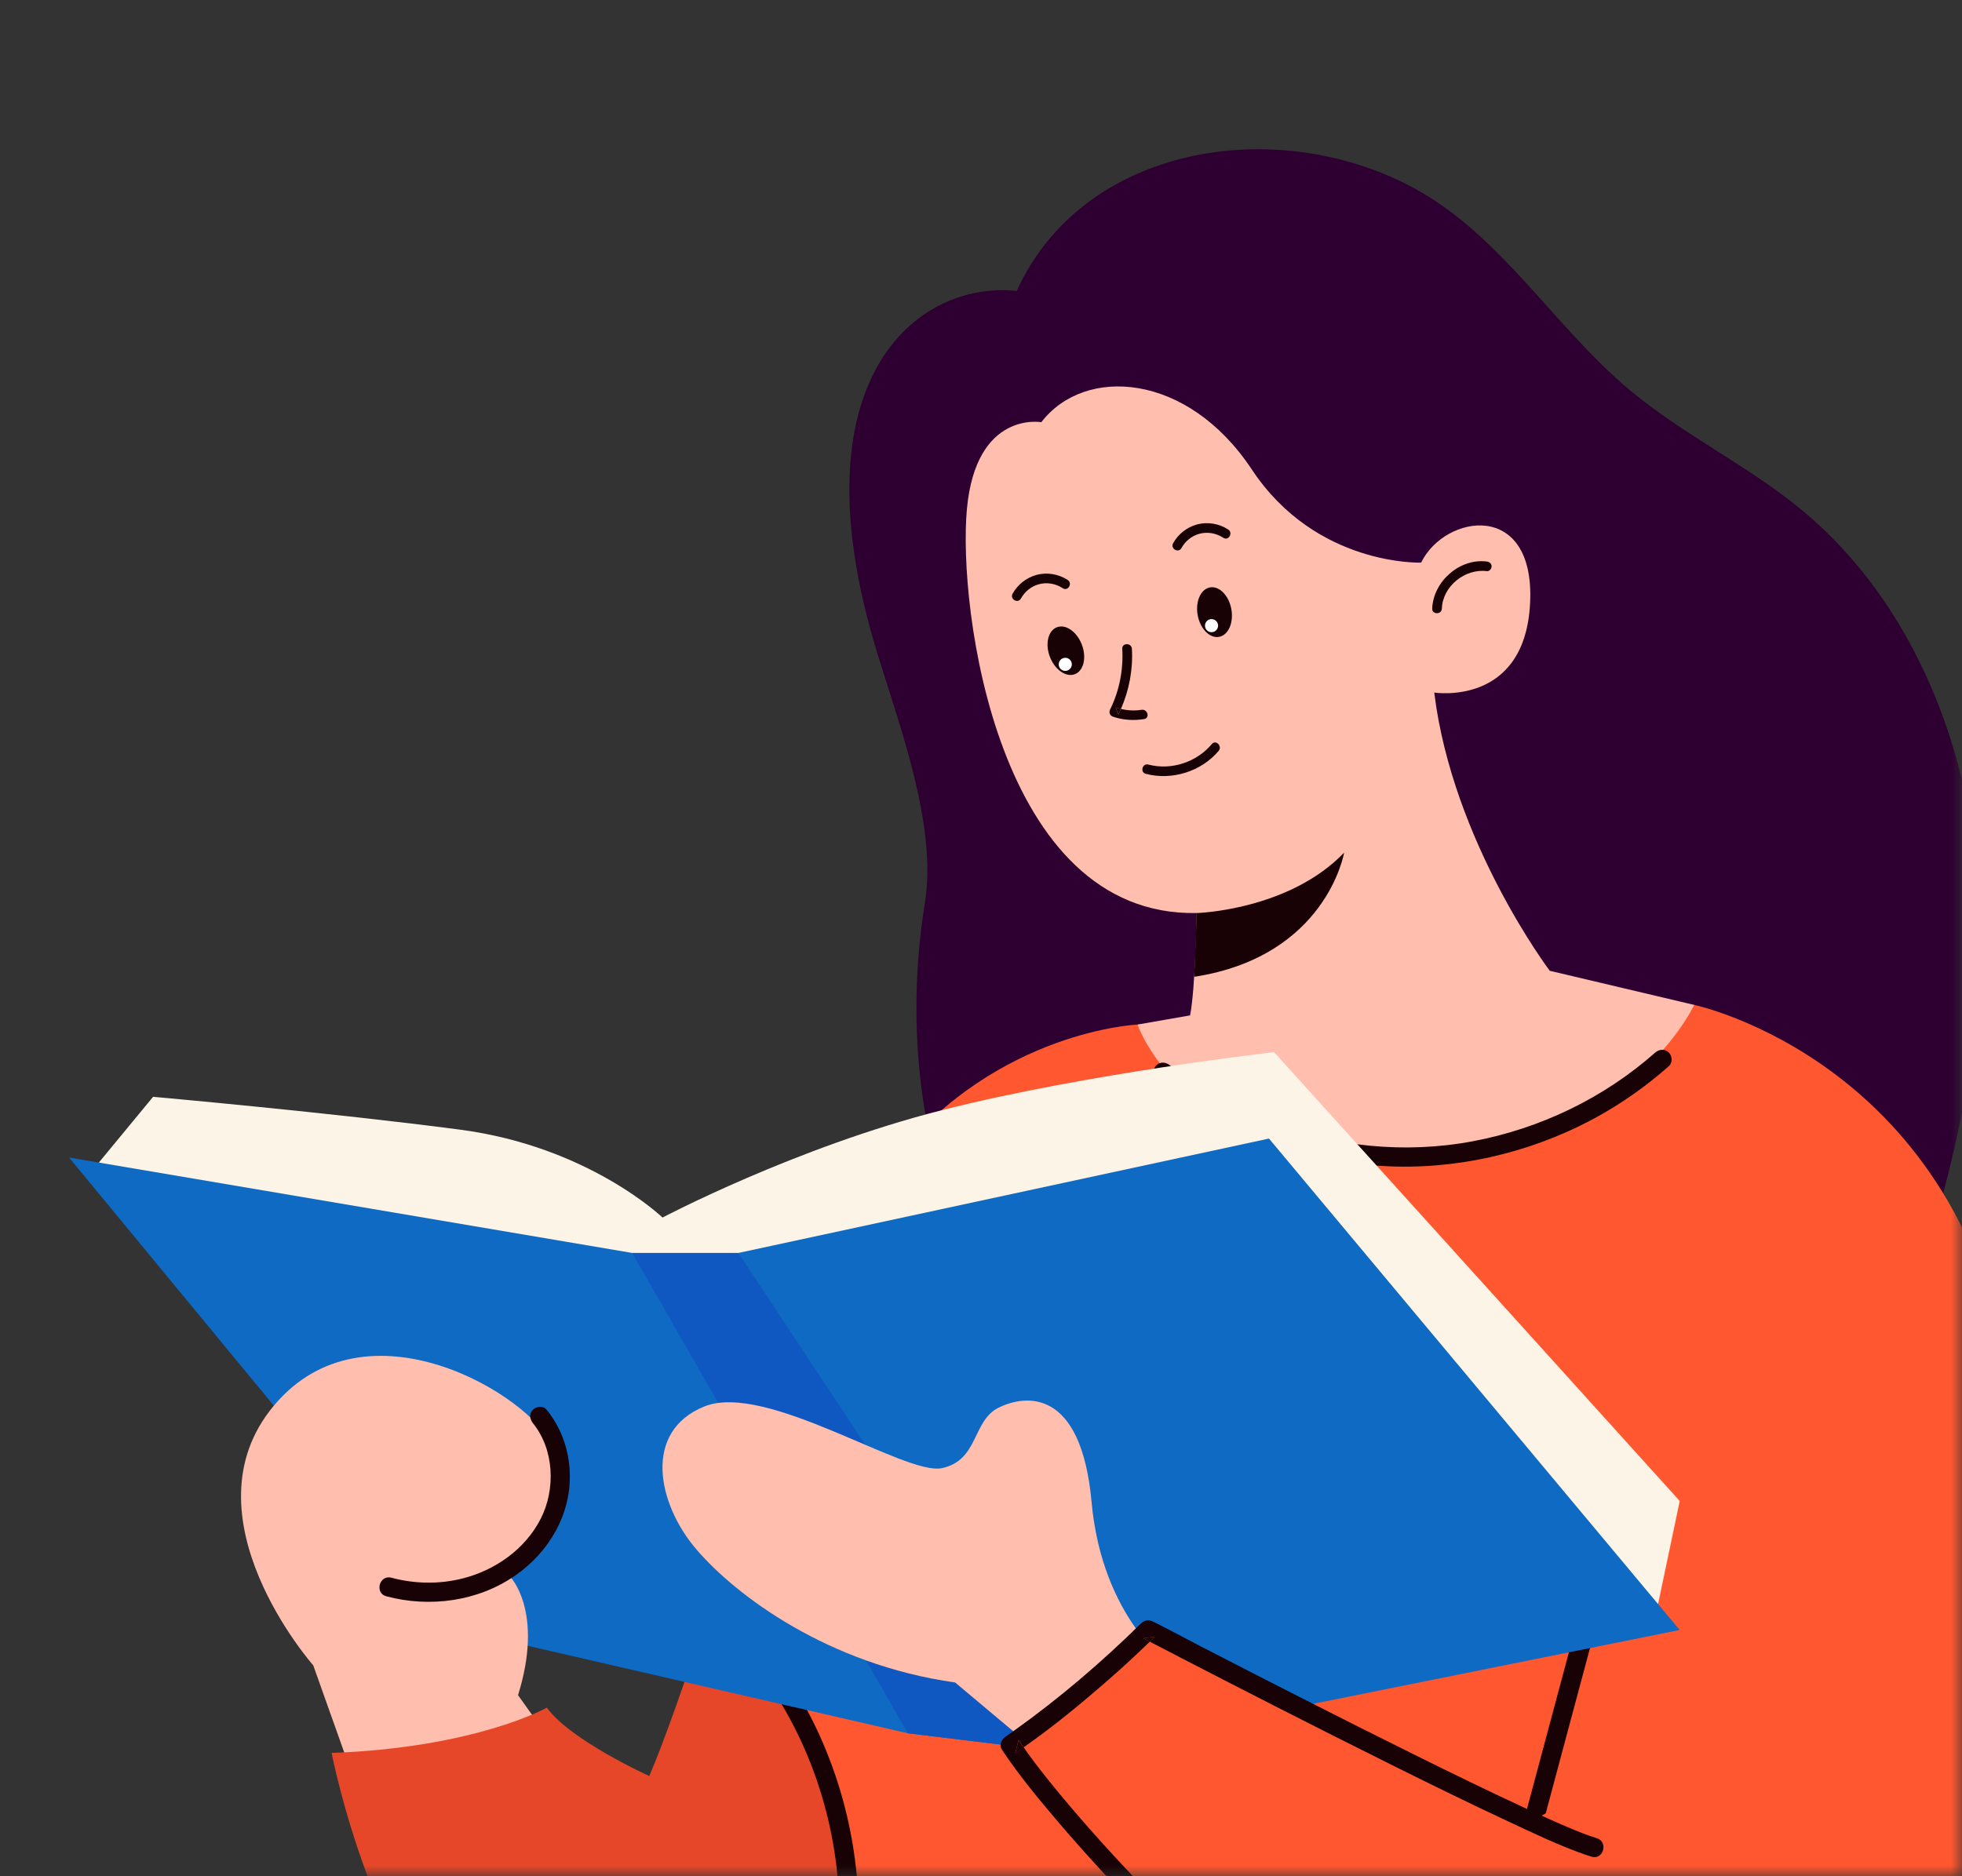 <svg width="92" height="88" viewBox="0 0 92 88" fill="none" xmlns="http://www.w3.org/2000/svg">
<rect x="0" y="0" width="92" height="88" fill="#333333" stroke="none"/>
<mask id="mask0_4_357" style="mask-type:alpha" maskUnits="userSpaceOnUse" x="0" y="0" width="92" height="88">
<rect width="92" height="88" fill="#FF7F4D"/>
</mask>
<g mask="url(#mask0_4_357)">
<path d="M40.295 95.061C41.605 93.409 42.327 92.035 42.712 90.944L42.974 91.107C44.356 84.924 41.699 78.91 41.699 78.91L32.908 76.448C32.908 76.448 31.554 80.688 30.446 83.299C28.723 85.621 25.933 86.36 25.933 86.36L24.229 97.604C24.227 97.606 36.521 99.821 40.295 95.061Z" fill="#E54728"/>
<path d="M52.974 67.198C58.629 70.487 64.278 72.144 70.808 71.734L89.026 62.623C91.346 56.084 93.141 49.224 92.816 42.293C92.491 35.362 89.807 28.304 84.453 23.892C81.926 21.811 78.911 20.384 76.402 18.28C72.853 15.303 70.374 11.022 66.297 8.821C59.83 5.331 50.775 6.814 47.676 13.646C42.973 13.154 37.214 17.802 41.117 30.57C42.185 34.068 43.951 38.72 43.371 42.331C41.699 52.763 45.35 62.767 52.974 67.198Z" fill="#2E0031"/>
<path d="M94.283 65.187C92.145 49.805 79.442 47.132 79.442 47.132L53.344 48.054C53.344 48.054 46.819 48.336 42.018 54.288C37.217 60.24 34.817 62.641 34.632 68.181C34.447 73.721 37.771 81.661 39.248 84.431C40.726 87.2 39.616 94.587 39.616 94.587C39.616 94.587 59.481 113.607 89.273 109.42C88.411 106.872 87.502 104.171 87.249 101.979C93.722 92.189 96.064 78.006 94.283 65.187Z" fill="#FF572F"/>
<path d="M38.941 93.778C38.889 94.016 39.011 94.266 39.257 94.334C39.482 94.395 39.761 94.258 39.812 94.017C40.268 91.91 40.379 89.734 40.136 87.593C39.889 85.416 39.305 83.299 38.393 81.308C37.89 80.21 37.284 79.163 36.584 78.179C36.442 77.98 36.189 77.885 35.967 78.016C35.771 78.13 35.663 78.434 35.804 78.633C37.01 80.326 37.929 82.209 38.527 84.199C39.123 86.178 39.404 88.241 39.353 90.308C39.324 91.477 39.187 92.636 38.941 93.778Z" fill="#180205"/>
<path d="M71.747 28.296C71.994 23.433 67.747 24.111 66.638 26.388C66.638 26.388 61.713 26.573 58.697 22.017C55.681 17.463 50.859 17.154 48.829 19.802C48.829 19.802 45.772 19.248 45.34 23.864C44.91 28.48 46.765 43.006 56.117 42.823C56.117 42.823 56.051 46.393 55.804 47.624L53.342 48.054C53.342 48.054 55.257 53.925 64.484 54.271C75.994 54.702 79.441 47.132 79.441 47.132L72.67 45.532C72.67 45.532 68.115 39.5 67.253 32.483C67.253 32.482 71.5 33.159 71.747 28.296Z" fill="#FFBEAE"/>
<path d="M73.492 53.079C75.225 52.306 76.833 51.265 78.253 50.005C78.436 49.843 78.419 49.531 78.253 49.367C78.073 49.187 77.797 49.205 77.615 49.367C75.207 51.501 72.215 52.936 69.056 53.529C65.879 54.125 62.574 53.786 59.558 52.641C57.871 51.999 56.268 51.092 54.858 49.966C54.668 49.814 54.405 49.78 54.22 49.966C54.062 50.124 54.029 50.452 54.22 50.604C56.912 52.755 60.154 54.123 63.57 54.57C66.943 55.011 70.39 54.46 73.492 53.079Z" fill="#180205"/>
<path d="M72.367 85.476C72.685 84.287 73.004 83.098 73.321 81.909C73.827 80.022 74.331 78.136 74.837 76.249C74.953 75.816 75.069 75.384 75.185 74.95C75.335 74.389 74.464 74.148 74.313 74.709C73.996 75.898 73.677 77.087 73.359 78.276C72.853 80.164 72.349 82.049 71.844 83.937C71.728 84.37 71.612 84.802 71.496 85.236C71.345 85.798 72.217 86.038 72.367 85.476Z" fill="#180205"/>
<path d="M78.764 70.4L59.745 49.349C59.745 49.349 51.003 50.333 44.157 52.072C37.311 53.81 31.066 57.106 31.066 57.106C31.066 57.106 27.614 53.781 21.582 52.985C15.55 52.189 7.179 51.443 7.179 51.443L4.634 54.528L27.122 65.692L77.749 75.235L78.764 70.4Z" fill="#FCF4E6"/>
<path d="M50.142 82.217L78.763 76.45L59.504 53.401L34.623 58.766H29.644L3.238 54.29L21.52 76.45L42.571 81.295L50.142 82.217Z" fill="#0E6AC3"/>
<path d="M34.623 58.766H29.644L42.571 81.295L50.142 82.217L34.623 58.766Z" fill="#1058C1"/>
<path d="M44.786 78.912L48.725 82.217C48.725 82.217 53.034 80.159 54.88 78.111C54.88 78.111 51.679 75.877 51.187 70.461C50.695 65.044 48.047 65.413 46.816 66.028C45.585 66.644 45.894 68.491 44.169 68.859C42.446 69.228 35.922 64.797 33.027 65.967C30.135 67.136 30.812 70.521 32.659 72.676C34.507 74.83 38.816 78.069 44.786 78.912Z" fill="#FFBEAE"/>
<path d="M81.534 105.668C88.93 104.611 93.192 91.761 94.271 79.458C94.89 72.408 71.932 85.356 71.932 85.356C68.793 84.433 53.836 76.449 53.836 76.449C50.511 79.73 47.373 81.848 47.373 81.848C51.065 87.388 69.9 107.331 81.534 105.668Z" fill="#FF572F"/>
<path d="M73.549 85.716C73.502 85.697 73.632 85.751 73.549 85.716V85.716Z" fill="#180205"/>
<path d="M53.607 76.839C53.709 76.892 53.812 76.944 53.914 76.999C53.994 76.922 54.075 76.847 54.155 76.768C53.971 76.792 53.789 76.815 53.607 76.839Z" fill="#180205"/>
<path d="M53.914 76.999C53.812 76.946 53.709 76.894 53.607 76.839C53.789 76.815 53.971 76.793 54.155 76.769C54.075 76.847 53.994 76.921 53.914 76.999C54.412 77.258 54.912 77.518 55.412 77.775C56.881 78.535 58.352 79.291 59.826 80.042C61.682 80.987 63.54 81.926 65.406 82.853C67.17 83.729 68.94 84.598 70.725 85.43C71.922 85.988 73.127 86.574 74.378 87.003C74.461 87.031 74.545 87.058 74.631 87.084C75.189 87.25 75.427 86.378 74.872 86.213C74.423 86.08 73.99 85.897 73.558 85.718C73.555 85.716 73.553 85.716 73.55 85.715C73.633 85.749 73.504 85.695 73.55 85.715C73.547 85.713 73.547 85.713 73.544 85.712C73.513 85.698 73.48 85.684 73.448 85.671C73.367 85.636 73.285 85.602 73.206 85.567C73.047 85.499 72.891 85.43 72.734 85.359C72.379 85.201 72.027 85.04 71.675 84.878C69.943 84.079 68.228 83.242 66.519 82.396C64.639 81.467 62.767 80.524 60.898 79.573C59.359 78.79 57.823 78.003 56.289 77.21C55.559 76.832 54.835 76.436 54.098 76.073C54.087 76.069 54.077 76.063 54.068 76.057C53.887 75.963 53.669 75.981 53.52 76.127C51.67 77.95 49.684 79.649 47.572 81.157C47.432 81.258 47.291 81.358 47.148 81.455C46.955 81.586 46.844 81.859 46.985 82.072C47.784 83.269 48.708 84.387 49.641 85.481C50.982 87.052 52.39 88.568 53.839 90.04C55.558 91.787 57.338 93.474 59.18 95.089C61.122 96.791 63.134 98.415 65.232 99.919C67.226 101.347 69.305 102.672 71.499 103.772C73.434 104.743 75.483 105.567 77.618 105.966C79.572 106.33 81.64 106.362 83.497 105.573C85.7 104.639 87.374 102.769 88.655 100.802C90.283 98.301 91.4 95.469 92.27 92.626C93.27 89.355 93.934 85.987 94.38 82.598C94.49 81.761 94.584 80.921 94.666 80.08C94.69 79.837 94.442 79.628 94.214 79.628C93.951 79.628 93.787 79.836 93.763 80.08C93.436 83.446 92.885 86.795 92.045 90.073C91.291 93.018 90.315 95.941 88.88 98.632C87.765 100.726 86.304 102.827 84.32 104.113C83.44 104.685 82.558 105.051 81.509 105.215C81.486 105.218 81.393 105.232 81.385 105.233C81.396 105.232 81.405 105.23 81.415 105.23C81.39 105.233 81.384 105.235 81.385 105.233C81.349 105.238 81.312 105.242 81.275 105.247C81.161 105.26 81.047 105.271 80.932 105.28C80.708 105.298 80.482 105.307 80.257 105.31C79.799 105.316 79.341 105.293 78.887 105.247C78.779 105.236 78.672 105.223 78.565 105.209C78.527 105.205 78.518 105.203 78.517 105.203C78.518 105.203 78.515 105.203 78.517 105.203C78.515 105.203 78.506 105.202 78.469 105.196C78.404 105.186 78.338 105.176 78.273 105.165C78.038 105.128 77.803 105.086 77.57 105.038C77.072 104.935 76.58 104.809 76.092 104.664C75.076 104.363 74.08 103.979 73.153 103.563C71.001 102.593 68.963 101.382 67.009 100.06C64.931 98.655 62.946 97.115 61.03 95.496C59.15 93.906 57.337 92.239 55.585 90.511C54.057 89.004 52.573 87.451 51.151 85.844C50.572 85.189 50.003 84.525 49.449 83.848C49.212 83.559 48.979 83.267 48.75 82.972C48.738 82.957 48.702 82.909 48.695 82.9C48.704 82.912 48.713 82.924 48.723 82.936C48.698 82.902 48.692 82.894 48.695 82.9C48.681 82.883 48.669 82.867 48.656 82.849C48.603 82.78 48.55 82.712 48.499 82.643C48.407 82.521 48.316 82.397 48.225 82.272C48.148 82.167 48.076 82.059 48.001 81.952C47.868 82.045 47.734 82.139 47.601 82.229C47.655 82.023 47.709 81.817 47.763 81.612C47.84 81.728 47.923 81.839 48.001 81.952C49.393 80.98 50.715 79.89 51.989 78.773C52.645 78.204 53.287 77.608 53.914 76.999Z" fill="#180205"/>
<path d="M48.724 82.944C48.715 82.931 48.705 82.919 48.695 82.907C48.69 82.903 48.696 82.91 48.724 82.944Z" fill="#180205"/>
<path d="M47.601 82.238C47.734 82.147 47.868 82.054 48.001 81.961C47.921 81.848 47.84 81.735 47.763 81.621C47.707 81.825 47.653 82.031 47.601 82.238Z" fill="#180205"/>
<path d="M25.891 67.807C24.906 65.463 17.172 60.75 12.842 65.928C8.511 71.105 14.689 78.109 14.689 78.109L16.412 82.954C20.105 84.308 25.522 81.231 25.522 81.231L24.291 79.507C25.522 75.569 23.922 73.953 23.922 73.953C26.012 72.708 26.875 70.152 25.891 67.807Z" fill="#FFBEAE"/>
<path d="M30.445 83.3C30.445 83.3 26.745 81.624 25.644 80.093C25.644 80.093 22.319 81.97 15.55 82.217C15.55 82.217 17.888 94.405 24.229 97.606L30.445 83.3Z" fill="#E54728"/>
<path d="M67.61 28.543C67.649 27.495 68.692 26.659 69.717 26.788C69.839 26.803 69.943 26.674 69.943 26.562C69.943 26.428 69.839 26.352 69.717 26.337C68.441 26.176 67.207 27.274 67.158 28.543C67.148 28.834 67.599 28.834 67.61 28.543Z" fill="#180205"/>
<path d="M57.163 29.87C57.599 29.791 57.856 29.205 57.738 28.566C57.62 27.926 57.171 27.471 56.736 27.551C56.301 27.631 56.044 28.216 56.161 28.856C56.279 29.497 56.729 29.95 57.163 29.87Z" fill="#180205"/>
<path d="M56.81 29.651C56.979 29.651 57.117 29.514 57.117 29.344C57.117 29.174 56.979 29.037 56.81 29.037C56.64 29.037 56.503 29.174 56.503 29.344C56.503 29.514 56.64 29.651 56.81 29.651Z" fill="white"/>
<path d="M50.401 31.621C50.814 31.463 50.961 30.842 50.729 30.234C50.497 29.626 49.973 29.262 49.559 29.42C49.145 29.578 48.998 30.199 49.23 30.807C49.463 31.415 49.987 31.78 50.401 31.621Z" fill="#180205"/>
<path d="M50.007 31.462C50.174 31.43 50.284 31.27 50.254 31.103C50.222 30.936 50.063 30.826 49.896 30.857C49.729 30.887 49.619 31.048 49.649 31.215C49.679 31.382 49.84 31.493 50.007 31.462Z" fill="white"/>
<path d="M55.398 25.707C55.577 25.386 55.871 25.141 56.226 25.04C56.614 24.929 57.026 25.005 57.364 25.224C57.608 25.382 57.835 24.992 57.591 24.834C57.157 24.552 56.604 24.462 56.105 24.605C55.642 24.738 55.242 25.058 55.008 25.48C54.867 25.734 55.257 25.961 55.398 25.707Z" fill="#180205"/>
<path d="M47.871 28.073C48.051 27.753 48.344 27.507 48.699 27.407C49.087 27.295 49.5 27.372 49.837 27.59C50.081 27.748 50.308 27.358 50.064 27.2C49.631 26.919 49.077 26.828 48.579 26.971C48.115 27.104 47.715 27.424 47.482 27.846C47.34 28.099 47.73 28.328 47.871 28.073Z" fill="#180205"/>
<path d="M52.445 33.51C52.487 33.424 52.525 33.337 52.563 33.251C52.478 33.231 52.394 33.207 52.31 33.179C52.355 33.29 52.4 33.4 52.445 33.51Z" fill="#180205"/>
<path d="M52.189 33.614C52.662 33.775 53.157 33.806 53.648 33.726C53.934 33.68 53.812 33.245 53.527 33.291C53.202 33.344 52.877 33.326 52.561 33.251C52.523 33.338 52.486 33.425 52.444 33.51C52.398 33.4 52.353 33.288 52.308 33.179C52.391 33.207 52.475 33.231 52.561 33.251C52.948 32.364 53.132 31.4 53.076 30.43C53.059 30.142 52.608 30.14 52.624 30.43C52.68 31.415 52.489 32.398 52.052 33.282C51.988 33.418 52.045 33.565 52.189 33.614Z" fill="#180205"/>
<path d="M57.144 35.217C57.329 34.996 57.011 34.675 56.825 34.898C56.108 35.75 54.929 36.141 53.848 35.86C53.566 35.786 53.446 36.222 53.727 36.295C54.953 36.614 56.325 36.189 57.144 35.217Z" fill="#180205"/>
<path d="M63.027 39.992C60.422 42.702 56.117 42.824 56.117 42.824L55.996 45.815C62.207 44.855 63.027 39.992 63.027 39.992Z" fill="#180205"/>
<path d="M21.674 74.038C20.584 74.311 19.436 74.288 18.352 73.998C17.791 73.847 17.55 74.719 18.113 74.869C20.149 75.416 22.426 75.109 24.169 73.889C25.738 72.792 26.777 71.046 26.718 69.097C26.685 68.005 26.318 66.965 25.629 66.115C25.475 65.925 25.15 65.955 24.991 66.115C24.804 66.301 24.837 66.563 24.991 66.753C25.991 67.987 26.062 69.849 25.353 71.236C24.622 72.669 23.215 73.652 21.674 74.038Z" fill="#180205"/>
</g>
</svg>

